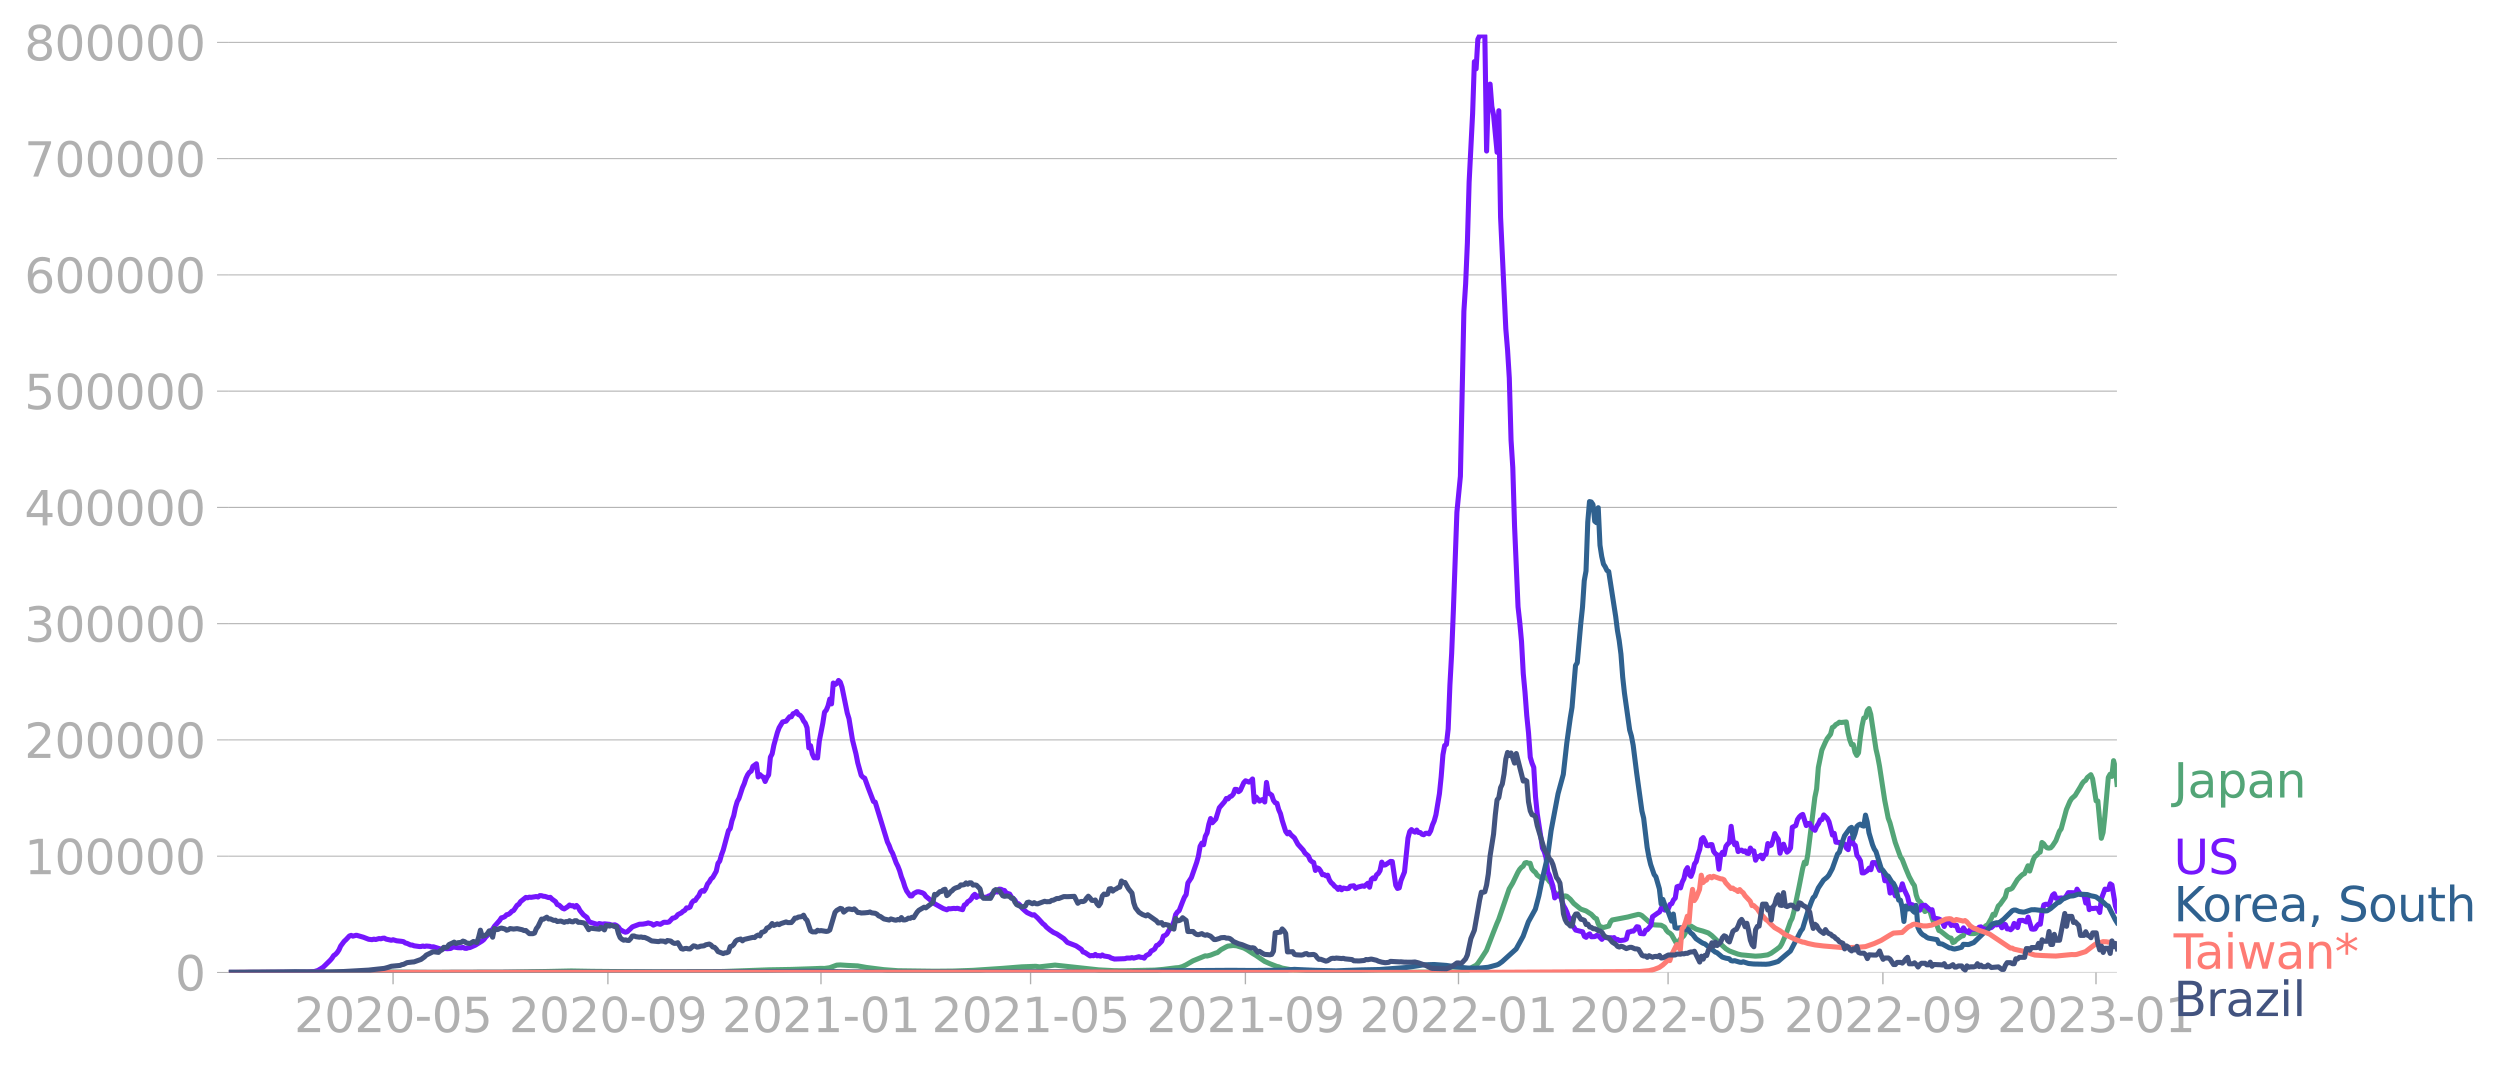 <svg xmlns="http://www.w3.org/2000/svg" xmlns:xlink="http://www.w3.org/1999/xlink" width="985.137" height="420.194" viewBox="0 0 738.852 315.145"><defs><style>*{stroke-linejoin:round;stroke-linecap:butt}</style></defs><g id="figure_1"><path id="patch_1" d="M0 315.145h738.852V0H0v315.145z" style="fill:none"/><g id="axes_1"><path id="patch_2" d="M67.645 287.396h558v-277.2h-558v277.2z" style="fill:none"/><g id="matplotlib.axis_1"><g id="xtick_1"><g id="line2d_1"><defs><path id="m6dfc2e7231" d="M0 0v3.5" style="stroke:#b0b0b0;stroke-width:.4"/></defs><use xlink:href="#m6dfc2e7231" x="116.167" y="287.396" style="fill:#b0b0b0;stroke:#b0b0b0;stroke-width:.4"/></g><g id="text_1" style="fill:#b0b0b0" transform="matrix(.14 0 0 -.14 86.919 305.034)"><defs><path id="DejaVuSans-32" d="M1228 531h2203V0H469v531q359 372 979 998 621 627 780 809 303 340 423 576 121 236 121 464 0 372-261 606-261 235-680 235-297 0-627-103-329-103-704-313v638q381 153 712 231 332 78 607 78 725 0 1156-363 431-362 431-968 0-288-108-546-107-257-392-607-78-91-497-524-418-433-1181-1211z" transform="scale(.016)"/><path id="DejaVuSans-30" d="M2034 4250q-487 0-733-480-245-479-245-1442 0-959 245-1439 246-480 733-480 491 0 736 480 246 480 246 1439 0 963-246 1442-245 480-736 480zm0 500q785 0 1199-621 414-620 414-1801 0-1178-414-1799Q2819-91 2034-91q-784 0-1198 620-414 621-414 1799 0 1181 414 1801 414 621 1198 621z" transform="scale(.016)"/><path id="DejaVuSans-2d" d="M313 2009h1684v-512H313v512z" transform="scale(.016)"/><path id="DejaVuSans-35" d="M691 4666h2478v-532H1269V2991q137 47 274 70 138 23 276 23 781 0 1237-428 457-428 457-1159 0-753-469-1171Q2575-91 1722-91q-294 0-599 50Q819 9 494 109v635q281-153 581-228t634-75q541 0 856 284 316 284 316 772 0 487-316 771-315 285-856 285-253 0-505-56-251-56-513-175v2344z" transform="scale(.016)"/></defs><use xlink:href="#DejaVuSans-32"/><use xlink:href="#DejaVuSans-30" x="63.623"/><use xlink:href="#DejaVuSans-32" x="127.246"/><use xlink:href="#DejaVuSans-30" x="190.869"/><use xlink:href="#DejaVuSans-2d" x="254.492"/><use xlink:href="#DejaVuSans-30" x="290.576"/><use xlink:href="#DejaVuSans-35" x="354.199"/></g></g><g id="xtick_2"><use xlink:href="#m6dfc2e7231" id="line2d_2" x="179.658" y="287.396" style="fill:#b0b0b0;stroke:#b0b0b0;stroke-width:.4"/><g id="text_2" style="fill:#b0b0b0" transform="matrix(.14 0 0 -.14 150.41 305.034)"><defs><path id="DejaVuSans-39" d="M703 97v575q238-113 481-172 244-59 479-59 625 0 954 420 330 420 377 1277-181-269-460-413-278-144-615-144-700 0-1108 423-408 424-408 1159 0 718 425 1152 425 435 1131 435 810 0 1236-621 427-620 427-1801 0-1103-524-1761Q2575-91 1691-91q-238 0-482 47Q966 3 703 97zm1256 1978q425 0 673 290 249 291 249 798 0 503-249 795-248 292-673 292t-673-292q-248-292-248-795 0-507 248-798 248-290 673-290z" transform="scale(.016)"/></defs><use xlink:href="#DejaVuSans-32"/><use xlink:href="#DejaVuSans-30" x="63.623"/><use xlink:href="#DejaVuSans-32" x="127.246"/><use xlink:href="#DejaVuSans-30" x="190.869"/><use xlink:href="#DejaVuSans-2d" x="254.492"/><use xlink:href="#DejaVuSans-30" x="290.576"/><use xlink:href="#DejaVuSans-39" x="354.199"/></g></g><g id="xtick_3"><use xlink:href="#m6dfc2e7231" id="line2d_3" x="242.633" y="287.396" style="fill:#b0b0b0;stroke:#b0b0b0;stroke-width:.4"/><g id="text_3" style="fill:#b0b0b0" transform="matrix(.14 0 0 -.14 213.385 305.034)"><defs><path id="DejaVuSans-31" d="M794 531h1031v3560L703 3866v575l1116 225h631V531h1031V0H794v531z" transform="scale(.016)"/></defs><use xlink:href="#DejaVuSans-32"/><use xlink:href="#DejaVuSans-30" x="63.623"/><use xlink:href="#DejaVuSans-32" x="127.246"/><use xlink:href="#DejaVuSans-31" x="190.869"/><use xlink:href="#DejaVuSans-2d" x="254.492"/><use xlink:href="#DejaVuSans-30" x="290.576"/><use xlink:href="#DejaVuSans-31" x="354.199"/></g></g><g id="xtick_4"><use xlink:href="#m6dfc2e7231" id="line2d_4" x="304.576" y="287.396" style="fill:#b0b0b0;stroke:#b0b0b0;stroke-width:.4"/><g id="text_4" style="fill:#b0b0b0" transform="matrix(.14 0 0 -.14 275.328 305.034)"><use xlink:href="#DejaVuSans-32"/><use xlink:href="#DejaVuSans-30" x="63.623"/><use xlink:href="#DejaVuSans-32" x="127.246"/><use xlink:href="#DejaVuSans-31" x="190.869"/><use xlink:href="#DejaVuSans-2d" x="254.492"/><use xlink:href="#DejaVuSans-30" x="290.576"/><use xlink:href="#DejaVuSans-35" x="354.199"/></g></g><g id="xtick_5"><use xlink:href="#m6dfc2e7231" id="line2d_5" x="368.067" y="287.396" style="fill:#b0b0b0;stroke:#b0b0b0;stroke-width:.4"/><g id="text_5" style="fill:#b0b0b0" transform="matrix(.14 0 0 -.14 338.819 305.034)"><use xlink:href="#DejaVuSans-32"/><use xlink:href="#DejaVuSans-30" x="63.623"/><use xlink:href="#DejaVuSans-32" x="127.246"/><use xlink:href="#DejaVuSans-31" x="190.869"/><use xlink:href="#DejaVuSans-2d" x="254.492"/><use xlink:href="#DejaVuSans-30" x="290.576"/><use xlink:href="#DejaVuSans-39" x="354.199"/></g></g><g id="xtick_6"><use xlink:href="#m6dfc2e7231" id="line2d_6" x="431.042" y="287.396" style="fill:#b0b0b0;stroke:#b0b0b0;stroke-width:.4"/><g id="text_6" style="fill:#b0b0b0" transform="matrix(.14 0 0 -.14 401.794 305.034)"><use xlink:href="#DejaVuSans-32"/><use xlink:href="#DejaVuSans-30" x="63.623"/><use xlink:href="#DejaVuSans-32" x="127.246"/><use xlink:href="#DejaVuSans-32" x="190.869"/><use xlink:href="#DejaVuSans-2d" x="254.492"/><use xlink:href="#DejaVuSans-30" x="290.576"/><use xlink:href="#DejaVuSans-31" x="354.199"/></g></g><g id="xtick_7"><use xlink:href="#m6dfc2e7231" id="line2d_7" x="492.985" y="287.396" style="fill:#b0b0b0;stroke:#b0b0b0;stroke-width:.4"/><g id="text_7" style="fill:#b0b0b0" transform="matrix(.14 0 0 -.14 463.737 305.034)"><use xlink:href="#DejaVuSans-32"/><use xlink:href="#DejaVuSans-30" x="63.623"/><use xlink:href="#DejaVuSans-32" x="127.246"/><use xlink:href="#DejaVuSans-32" x="190.869"/><use xlink:href="#DejaVuSans-2d" x="254.492"/><use xlink:href="#DejaVuSans-30" x="290.576"/><use xlink:href="#DejaVuSans-35" x="354.199"/></g></g><g id="xtick_8"><use xlink:href="#m6dfc2e7231" id="line2d_8" x="556.476" y="287.396" style="fill:#b0b0b0;stroke:#b0b0b0;stroke-width:.4"/><g id="text_8" style="fill:#b0b0b0" transform="matrix(.14 0 0 -.14 527.228 305.034)"><use xlink:href="#DejaVuSans-32"/><use xlink:href="#DejaVuSans-30" x="63.623"/><use xlink:href="#DejaVuSans-32" x="127.246"/><use xlink:href="#DejaVuSans-32" x="190.869"/><use xlink:href="#DejaVuSans-2d" x="254.492"/><use xlink:href="#DejaVuSans-30" x="290.576"/><use xlink:href="#DejaVuSans-39" x="354.199"/></g></g><g id="xtick_9"><use xlink:href="#m6dfc2e7231" id="line2d_9" x="619.451" y="287.396" style="fill:#b0b0b0;stroke:#b0b0b0;stroke-width:.4"/><g id="text_9" style="fill:#b0b0b0" transform="matrix(.14 0 0 -.14 590.203 305.034)"><defs><path id="DejaVuSans-33" d="M2597 2516q453-97 707-404 255-306 255-756 0-690-475-1069Q2609-91 1734-91q-293 0-604 58T488 141v609q262-153 574-231 313-78 654-78 593 0 904 234t311 681q0 413-289 645-289 233-804 233h-544v519h569q465 0 712 186t247 536q0 359-255 551-254 193-729 193-260 0-557-57-297-56-653-174v562q360 100 674 150t592 50q719 0 1137-327 419-326 419-882 0-388-222-655t-631-370z" transform="scale(.016)"/></defs><use xlink:href="#DejaVuSans-32"/><use xlink:href="#DejaVuSans-30" x="63.623"/><use xlink:href="#DejaVuSans-32" x="127.246"/><use xlink:href="#DejaVuSans-33" x="190.869"/><use xlink:href="#DejaVuSans-2d" x="254.492"/><use xlink:href="#DejaVuSans-30" x="290.576"/><use xlink:href="#DejaVuSans-31" x="354.199"/></g></g></g><g id="matplotlib.axis_2"><g id="ytick_1"><path id="line2d_10" d="M67.645 287.396h558" clip-path="url(#pe04e9aab1c)" style="fill:none;stroke:#b0b0b0;stroke-width:.3;stroke-linecap:square"/><g id="line2d_11"><defs><path id="md84fa946ed" d="M0 0h-3.5" style="stroke:#b0b0b0;stroke-width:.3"/></defs><use xlink:href="#md84fa946ed" x="67.645" y="287.396" style="fill:#b0b0b0;stroke:#b0b0b0;stroke-width:.3"/></g><use xlink:href="#DejaVuSans-30" id="text_10" style="fill:#b0b0b0" transform="matrix(.14 0 0 -.14 51.737 292.715)"/></g><g id="ytick_2"><path id="line2d_12" d="M67.645 253.036h558" clip-path="url(#pe04e9aab1c)" style="fill:none;stroke:#b0b0b0;stroke-width:.3;stroke-linecap:square"/><use xlink:href="#md84fa946ed" id="line2d_13" x="67.645" y="253.036" style="fill:#b0b0b0;stroke:#b0b0b0;stroke-width:.3"/><g id="text_11" style="fill:#b0b0b0" transform="matrix(.14 0 0 -.14 7.2 258.355)"><use xlink:href="#DejaVuSans-31"/><use xlink:href="#DejaVuSans-30" x="63.623"/><use xlink:href="#DejaVuSans-30" x="127.246"/><use xlink:href="#DejaVuSans-30" x="190.869"/><use xlink:href="#DejaVuSans-30" x="254.492"/><use xlink:href="#DejaVuSans-30" x="318.115"/></g></g><g id="ytick_3"><path id="line2d_14" d="M67.645 218.677h558" clip-path="url(#pe04e9aab1c)" style="fill:none;stroke:#b0b0b0;stroke-width:.3;stroke-linecap:square"/><use xlink:href="#md84fa946ed" id="line2d_15" x="67.645" y="218.677" style="fill:#b0b0b0;stroke:#b0b0b0;stroke-width:.3"/><g id="text_12" style="fill:#b0b0b0" transform="matrix(.14 0 0 -.14 7.2 223.996)"><use xlink:href="#DejaVuSans-32"/><use xlink:href="#DejaVuSans-30" x="63.623"/><use xlink:href="#DejaVuSans-30" x="127.246"/><use xlink:href="#DejaVuSans-30" x="190.869"/><use xlink:href="#DejaVuSans-30" x="254.492"/><use xlink:href="#DejaVuSans-30" x="318.115"/></g></g><g id="ytick_4"><path id="line2d_16" d="M67.645 184.317h558" clip-path="url(#pe04e9aab1c)" style="fill:none;stroke:#b0b0b0;stroke-width:.3;stroke-linecap:square"/><use xlink:href="#md84fa946ed" id="line2d_17" x="67.645" y="184.317" style="fill:#b0b0b0;stroke:#b0b0b0;stroke-width:.3"/><g id="text_13" style="fill:#b0b0b0" transform="matrix(.14 0 0 -.14 7.2 189.636)"><use xlink:href="#DejaVuSans-33"/><use xlink:href="#DejaVuSans-30" x="63.623"/><use xlink:href="#DejaVuSans-30" x="127.246"/><use xlink:href="#DejaVuSans-30" x="190.869"/><use xlink:href="#DejaVuSans-30" x="254.492"/><use xlink:href="#DejaVuSans-30" x="318.115"/></g></g><g id="ytick_5"><path id="line2d_18" d="M67.645 149.957h558" clip-path="url(#pe04e9aab1c)" style="fill:none;stroke:#b0b0b0;stroke-width:.3;stroke-linecap:square"/><use xlink:href="#md84fa946ed" id="line2d_19" x="67.645" y="149.957" style="fill:#b0b0b0;stroke:#b0b0b0;stroke-width:.3"/><g id="text_14" style="fill:#b0b0b0" transform="matrix(.14 0 0 -.14 7.2 155.276)"><defs><path id="DejaVuSans-34" d="M2419 4116 825 1625h1594v2491zm-166 550h794V1625h666v-525h-666V0h-628v1100H313v609l1940 2957z" transform="scale(.016)"/></defs><use xlink:href="#DejaVuSans-34"/><use xlink:href="#DejaVuSans-30" x="63.623"/><use xlink:href="#DejaVuSans-30" x="127.246"/><use xlink:href="#DejaVuSans-30" x="190.869"/><use xlink:href="#DejaVuSans-30" x="254.492"/><use xlink:href="#DejaVuSans-30" x="318.115"/></g></g><g id="ytick_6"><path id="line2d_20" d="M67.645 115.598h558" clip-path="url(#pe04e9aab1c)" style="fill:none;stroke:#b0b0b0;stroke-width:.3;stroke-linecap:square"/><use xlink:href="#md84fa946ed" id="line2d_21" x="67.645" y="115.598" style="fill:#b0b0b0;stroke:#b0b0b0;stroke-width:.3"/><g id="text_15" style="fill:#b0b0b0" transform="matrix(.14 0 0 -.14 7.2 120.917)"><use xlink:href="#DejaVuSans-35"/><use xlink:href="#DejaVuSans-30" x="63.623"/><use xlink:href="#DejaVuSans-30" x="127.246"/><use xlink:href="#DejaVuSans-30" x="190.869"/><use xlink:href="#DejaVuSans-30" x="254.492"/><use xlink:href="#DejaVuSans-30" x="318.115"/></g></g><g id="ytick_7"><path id="line2d_22" d="M67.645 81.238h558" clip-path="url(#pe04e9aab1c)" style="fill:none;stroke:#b0b0b0;stroke-width:.3;stroke-linecap:square"/><use xlink:href="#md84fa946ed" id="line2d_23" x="67.645" y="81.238" style="fill:#b0b0b0;stroke:#b0b0b0;stroke-width:.3"/><g id="text_16" style="fill:#b0b0b0" transform="matrix(.14 0 0 -.14 7.2 86.557)"><defs><path id="DejaVuSans-36" d="M2113 2584q-425 0-674-291-248-290-248-796 0-503 248-796 249-292 674-292t673 292q248 293 248 796 0 506-248 796-248 291-673 291zm1253 1979v-575q-238 112-480 171-242 60-480 60-625 0-955-422-329-422-376-1275 184 272 462 417 279 145 613 145 703 0 1111-427 408-426 408-1160 0-719-425-1154Q2819-91 2113-91q-810 0-1238 620-428 621-428 1799 0 1106 525 1764t1409 658q238 0 480-47t505-140z" transform="scale(.016)"/></defs><use xlink:href="#DejaVuSans-36"/><use xlink:href="#DejaVuSans-30" x="63.623"/><use xlink:href="#DejaVuSans-30" x="127.246"/><use xlink:href="#DejaVuSans-30" x="190.869"/><use xlink:href="#DejaVuSans-30" x="254.492"/><use xlink:href="#DejaVuSans-30" x="318.115"/></g></g><g id="ytick_8"><path id="line2d_24" d="M67.645 46.879h558" clip-path="url(#pe04e9aab1c)" style="fill:none;stroke:#b0b0b0;stroke-width:.3;stroke-linecap:square"/><use xlink:href="#md84fa946ed" id="line2d_25" x="67.645" y="46.879" style="fill:#b0b0b0;stroke:#b0b0b0;stroke-width:.3"/><g id="text_17" style="fill:#b0b0b0" transform="matrix(.14 0 0 -.14 7.2 52.197)"><defs><path id="DejaVuSans-37" d="M525 4666h3000v-269L1831 0h-659l1594 4134H525v532z" transform="scale(.016)"/></defs><use xlink:href="#DejaVuSans-37"/><use xlink:href="#DejaVuSans-30" x="63.623"/><use xlink:href="#DejaVuSans-30" x="127.246"/><use xlink:href="#DejaVuSans-30" x="190.869"/><use xlink:href="#DejaVuSans-30" x="254.492"/><use xlink:href="#DejaVuSans-30" x="318.115"/></g></g><g id="ytick_9"><path id="line2d_26" d="M67.645 12.519h558" clip-path="url(#pe04e9aab1c)" style="fill:none;stroke:#b0b0b0;stroke-width:.3;stroke-linecap:square"/><use xlink:href="#md84fa946ed" id="line2d_27" x="67.645" y="12.519" style="fill:#b0b0b0;stroke:#b0b0b0;stroke-width:.3"/><g id="text_18" style="fill:#b0b0b0" transform="matrix(.14 0 0 -.14 7.2 17.838)"><defs><path id="DejaVuSans-38" d="M2034 2216q-450 0-708-241-257-241-257-662 0-422 257-663 258-241 708-241t709 242q260 243 260 662 0 421-258 662-257 241-711 241zm-631 268q-406 100-633 378-226 279-226 679 0 559 398 884 399 325 1092 325 697 0 1094-325t397-884q0-400-227-679-226-278-629-378 456-106 710-416 255-309 255-755 0-679-414-1042Q2806-91 2034-91q-771 0-1186 362-414 363-414 1042 0 446 256 755 257 310 713 416zm-231 997q0-362 226-565 227-203 636-203 407 0 636 203 230 203 230 565 0 363-230 566-229 203-636 203-409 0-636-203-226-203-226-566z" transform="scale(.016)"/></defs><use xlink:href="#DejaVuSans-38"/><use xlink:href="#DejaVuSans-30" x="63.623"/><use xlink:href="#DejaVuSans-30" x="127.246"/><use xlink:href="#DejaVuSans-30" x="190.869"/><use xlink:href="#DejaVuSans-30" x="254.492"/><use xlink:href="#DejaVuSans-30" x="318.115"/></g></g></g><path id="line2d_28" d="m67.645 287.396 35.617-.104 10.324-.018 13.42.11 22.197-.047 11.872-.207 7.743-.175 6.194.118 18.583.174 7.227-.03 12.904-.099 13.421-.491 6.71-.12 6.711-.229 2.065-.085 1.032.029 1.549-.218 1.032-.384 1.033-.379 1.032-.06 2.065.134 3.097.15 2.58.457 5.163.657 4.13.307 10.84.154 5.677-.058 5.678-.202 8.776-.588 5.678-.452 4.13-.156 1.032.16 4.645-.52 12.905 1.412 4.646.242 3.097.017 8.775-.181 2.581-.222 3.613-.454 1.033-.08 1.032-.31 1.032-.492 2.065-1.197 3.613-1.475.517.068 1.032-.267 1.549-.615.516-.14 1.032-.855 1.549-.843.516-.218 1.549-.187 1.032.097 2.065.639 1.032.55 1.549 1.025 1.032.616 2.58 1.778 1.55.686 2.064.803.516.096 1.033.396 2.58.465 1.033.064 1.549.202 2.58.192 4.646.169 22.196.158 18.583-.151 1.033-.146 1.032-.474 1.032-.77 1.033-.528.516-.528 1.032-1.483 1.549-2.401 2.065-5.367 1.032-2.61.516-1.17 3.097-9.021 1.033-1.728 1.548-3.196.516-.853.517-.583.516-.346.516-.957.516-.143.516.232.517-.009.516 1.661.516.617.516.387.516.834 1.549 1.083.516-.642 1.032.694.517.715.516.52.516 1.666.516 1.083 1.033.843.516.04.516.209.516.38.516-.444.517.096 1.032.894 1.032 1.253 2.065 1.669 1.549.527 1.548.998 1.033 1.081.516.235.516 1.511.516.813 1.033.268 1.548-.426.516-1.2.516-.6 4.646-.887 1.033-.278 2.064-.507.516.12.517.25 2.064 1.835 1.033.731.516.178 2.065.107 1.032.573.516.925.517.572.516.274.516.493 1.548 2.737 1.033-1.452 1.032-1.01 1.549-2.885.516-.005 1.549.93 1.032.315 1.032.28 1.549.538 1.032.767 3.097 2.955 1.033.934 1.032.643 1.032.393 1.549.562 1.032.225 4.13.383 1.549-.095 2.064-.288 1.033-.493 1.548-1.09 1.033-.798.516-.827 1.032-2.31 1.033-2.794.516-1.512.516-1 .516-1.952 1.549-7.453 1.032-5.26.516-1.913.516.456.517-2.849 2.064-16.76.517-2.47.516-6.368 1.032-5.102 1.032-2.332.517-1.044 1.032-1.357.516-1.969.516-.275.517-.608.516-.258.516-.424.516.09 1.549-.173.516 3.19.516 2.15.516 1.38.517-.035.516 2.275.516.929.516-.755.516-4.53.516-3.414.517-2.346.516-.12.516-2.078.516-.595.516 1.7 1.549 10.317.516 2.213.516 2.743 1.549 10.168 1.032 5.246.516 1.368 1.549 5.775 1.549 4.295.516.742 1.032 2.657 1.033 2.451 1.032 1.924.516.727.516 2.74.516 1.494.517.418.516.594.516 1.558.516.849.516-.27.517-.588.516.973.516 1.728.516 1.335.516.177.517.857.516 1.392.516.196 2.065 1.637.516.32.516.105.516 1.305.516-.203.517-.601 1.548-1.099.516-.114.517-1.432.516.095.516.47.516.247 1.033-.012.516-.073 1.548-.922 1.033-.884.516-.478.516-.27 1.032-1.849.517-1.214.516.255 1.032-2.721.516-.456 1.549-2.171.516-1.965.516-.26.516-.123.517-.292 1.548-2.54 1.033-1.083.516-.434.516-.239 1.032-2.31.517 1.546 1.032-3.314.516-1.018.516-.329.517-.68.516-.247.516-2.852.516.389.516.772.516.437.517.074.516-.107.516-.54 1.032-1.572 1.033-2.738.516-.722 1.549-5.712 1.032-2.411.516-.838 1.032-.916 1.549-2.55.516-.945.516-.659.517-.31.516-.848 1.032-.833.516 1.205 1.033 6.523.516.049 1.032 11.012.516-1.71.517-4.75 1.032-11.524.516-.935.516.634.517-4.642.516 2.034.516 4.98h0" clip-path="url(#pe04e9aab1c)" style="fill:none;stroke:#53a577;stroke-width:1.5;stroke-linecap:square"/><path id="line2d_29" d="m67.645 287.396 23.228-.097 2.065-.184 1.033-.312 1.548-.965 2.065-2.025.516-.6.516-.794.517-.354.516-.54.516-.773.516-1.163 1.032-1.39.517-.468 1.032-1.104.516-.185.516.224 1.033-.27 2.065.592 1.548.602 1.032.122.517-.168.516.126 1.032-.292.516.08.517-.16.516-.04.516.29 1.032.224.517.122.516-.164 1.032.308 1.549.176.516.095.516.379.516.12 1.033.474.516.028.516.212 1.549.212.516.003.516-.153.516.144.516-.136 1.033.087.516.196.516-.072 2.065.641 1.548-.119.517.065 1.032-.081.516-.328.516-.076 1.033.172 1.032.032.516-.132.516.27.517.039.516-.195.516-.057 1.549-.677 2.064-1.276.517-.436.516-.7 1.032-.998.516-.888.516-.44.517-.836 1.548-1.754.516-.772.517-.127.516-.255.516-.541.516-.103.516-.362.517-.548.516-.232 1.032-1.546.516-.308.517-.785 1.548-1.23.516.113.516-.19.517.06 1.548-.244.516.146.517-.417.516.027.516.165.516.044 1.033.35.516-.07.516.52 1.032.74.516.888.517.143 1.032.935.516.193 1.033-.67.516-.478.516.234.516-.054.516.422.517-.473.516.562.516.962 1.032 1.253 1.033.768.516 1.088.516.346 2.065.626.516-.26 1.032.187.517-.111 1.548.158.516.257 1.033-.122.516.25.516.433.516.73 1.033.58.516.189.516-.116 1.032-.955.517-.506 2.064-.774 1.033-.032 1.032-.183.516-.172 1.033.263.516.387 1.032-.48 1.033.242 1.032-.608 1.032.023.517-.132 1.032-1.102.516-.088.516-.288.517-.662 1.032-.522.516-.47.516-.275.516-.734.517.02.516-.265.516-1.266.516-.584.516-.109.517-.803.516-.579.516-1.14.516-.397.516.207.517-.807.516-1.325.516-.614.516-.904.516-.428 1.033-1.826.516-2.35.516-.677.516-1.83.516-1.4 1.549-5.756.516-.6.516-2.326.517-1.452.516-2.44.516-1.756.516-.937 1.032-3.162.517-1.17.516-1.588.516-1.098.516-.721.516-.33.517-1.404 1.032-.764.516 3.884.516-.692.517.496.516.273.516 1.265.516-1.17.516-.776.517-5.236.516-.98.516-2.574 1.032-3.742.516-1.41 1.033-1.718 1.032-.224 1.033-1.305.516.013.516-.905.516-.17.516-.469.517.87.516.219.516.634.516 1.05.516.656.516 1.357.517 5.936.516-.637.516 2.455.516 1.123.516-.05.517.101.516-5.024 1.032-5.234.516-3.29.517-.592.516-1.243.516-2.015.516 1.415.516-6.155.516.446.517-.331.516-.873.516.477.516 1.525 1.549 7.62.516 1.658 1.032 6.315 1.033 4.12.516 2.598 1.032 3.731.517.556.516.279 1.032 2.835 1.549 4.037.516.204 3.613 11.772.516 1.062.517 1.41.516.908 1.032 2.787.516 1.03.516 1.328.517 1.762.516 1.311.516 1.665.516 1.213 1.033 1.459.516.002.516-.686 1.032-.533.517-.004 1.032.31.516.292.516.743 2.065 1.686.516.496 1.549.863 1.032.57 1.033.367.516-.333.516.037 1.032-.128.517.067.516-.097 1.548.422.516-1.372.517-.254.516-.748.516-.271.516-.539.516-.893.517-.466.516.905.516-.465.516.11.516-.034.517.417 1.032-.135.516-.312.516-.146.516-.518.517-.287.516-.464.516.247.516-.85.516.039.517.275.516.082.516.735 1.032.338.517.902 1.032.898.516.987.516.053.516.462.517.813 1.032.938.516.418 1.549.73.516-.104 1.032.951 1.549 1.694.516.385.516.619 1.033.848 1.032.719 1.032.47 2.065 1.39 1.033 1.105 2.58 1.01 1.55 1.044.515.776.516.133 1.549 1.018.516-.107.516.064.517-.384.516.406.516-.079.516.17.516-.343.517.31 1.032.155.516.106.516.316 1.033.32 3.097-.114.516-.173 1.032.004.517-.149.516.16 1.548-.423.517.186.516.019.516.226.516-.738 1.032-.531.517-.853.516-.233.516-.368.516-1.006.516-.192 1.033-1.081.516-1.524.516-.2.516-.422.517-.959 1.032-1.48.516-1.202.516-2.099.516-.751.517-.406 1.032-2.677.516-1.26.516-.786.517-3.454 1.032-1.575 1.549-4.453.516-1.825.516-2.983.516-.943.516.476.516-2.499.517-.993.516-2.556.516-1.685.516 1.237 1.033-1.106 1.032-3.33 1.549-1.794.516-.947.516.123.516-.63.516-.196.517-.585.516-1.403.516.038.516.66.516-.383 1.033-2.289.516-.554 1.032.386.516-.356.517-.565.516 6.768.516-1.472 1.032 1.238.517-.32.516-.158.516.742.516-5.776.516 3.163.516.211.517.4.516 1.524.516.7.516.175.516 1.88.517 1.164.516 2.043 1.032 3.224.516.707.517-.472.516.76 1.032.905 1.032 1.898 1.55 1.71.515.867 1.033.894.516 1.192.516.463.516.257.516 2.342.517-.76.516.216.516.733.516 1.07.516-.05.517.384.516-.186.516 1.392.516.792.516.434.516.63.517.347.516.6.516-.63.516.735.516-.5 1.033.19.516-.097.516-.641 1.033-.136.516.773.516-.33 1.548-.405.517.125 1.032-.902.516 1.163.516-2.307.517-.437.516.25.516-1.165.516-.396.516-.847.517-2.504.516.874.516-.05 1.548-1.038.517.042 1.032 7.023.516.925.516-.176.517-2.17 1.032-2.512 1.032-10.031.517-1.935.516-.564.516.498.516.252.516-.608.517.702.516.025.516.497.516.156.516-.409.516-.044.517.184.516-.895.516-1.72.516-1.178.516-1.842 1.033-6.225.516-5.016.516-6.49.516-2.736.517-.324.516-4.566.516-13.002.516-9.334.516-12.914 1.033-28.821 1.032-10.616 1.032-48.742.517-8.08.516-12.102.516-18.008 1.032-20.295.517-15.3.516 2.102.516-8.741.516-1.015.516-.005.516-.37.517.356.516 34.076.516-17.026.516-2.745.516 6.597.517 2.584 1.032 10.957.516-12.27.516 31.412 1.549 33.05.516 6.225.516 8.324.517 18.35.516 8.162.516 17.164 1.032 23.933.516 4.611.517 5.68.516 9.482.516 5.525.516 6.876.516 5.07.517 7.193.516 1.744.516 1.26.516 8.626.516 5.08 1.549 10.152.516 1.011.516 1.746.516 4.302.517 1.044 1.032 3.166.516 3.451.516-.773.517.245.516-.836.516 2.101.516 1.522.516.887.517 1.126.516 1.598.516.29.516 1.735 1.032 1.62 2.065.52.516 1.327.517.291.516-.699.516-.306.516.841 1.033-.05.516-.34.516.112 1.032 1.043.517-.625 1.548.237.516-.099.516.088.517-.117.516.653.516-.116.516.345 1.033-.105.516-.089.516-.253.516-2.065.516-.049.517-.237h.516l.516-.504.516-.793.516.09.516 1.9 1.033.105.516-1.053.516-.16 1.033-1.195.516-2.656 1.548-1.09.517-.315.516-1.08.516-.811.516 1.342 1.033-.381.516-1.28.516-.234.516-1.106.516-.551.516-3.329.517-.194.516.528.516-1.733.516-1.024.516-2.39.517-.84.516 2.052.516.52.516-1.302.516-2.344.517-.725.516-2.103.516-1.483.516-3.02.516-.474.516.97.517 1.37.516.07.516-.337h.516l.516 2.011.517.683.516.309.516 4.25.516-4.097.516-.883.517.648.516-2.414.516-.68.516-.453.516-4.775.516 3.95.517 1.478.516-.47.516 2.492.516-.352.516-.073.517.392.516-.163.516.674.516.094.516-1.602.517.861.516-.014.516 2.736.516-1.04.516-.023.517-.426.516 1.064.516-1.14.516-.207.516-3.153.516.662.517-.228.516-1.423.516-1.948.516 1.01.516.679.517 4.12.516-2.16.516-.513.516 1.402.516.938.517-.424.516-.79.516-6.136 1.032-.501.516-1.784.517-.758.516-.501.516-.25 1.032 3.287.517-.594.516-.015.516 1.069.516.632.516.312.517-1.211.516-.733.516-1.147.516-.078.516-1.367 1.033 1.009.516.971 1.032 3.957.516-.493.517 2.612 1.032.07.516.712.516-.434.517.193.516 1.198.516.456.516-3.371.516.14.517 1.607.516.39.516 2.925.516.678.516.938.516 3.563.517-.002 1.032-.673.516-.727.516.466.517-2.113 1.032.032 1.032 2.285.517-.126.516.434.516 2.75 1.032.067.516 3.565.517-1.813 1.032 2.643.516-1.774.516.063.517-.077.516-1.764.516 1.619 1.032 2.18.517 2.188 1.032.25 1.032 1.185 1.033.362.516-1.329 1.032-.12 1.549 1.483.516-.17.516 2.44 1.549.326.516.277.516.747.516 1.157.517-1.214 1.032.021.516.906.516-.269.516.33.517-.131.516 1.534.516.085.516-.057.516-.78.517.844 1.032.5.516-.934.516.03 1.033-.112.516-.006.516-.535.516-.094.516.773.517-.178.516.255 1.032-.528.516-.12 1.033-.973.516.188.516-.23.516.21.517.86.516-1.144.516.221.516 1.254h.516l.516.269.517-.477.516-1.395 1.032 1.22.516-2.082 1.033-.05 1.032.464.516-1.408 1.033 3.492.516.086.516-.097.516-.871.517-.546.516.022.516-3.646.516-2.061.516-.184.516.021.517.23 1.032-2.936.516-.423.516 1.346 1.033-.038.516-.077.516.086.516-.134.517-.625.516-.88 1.548.015.516.588.517-1.638 1.032 1.579 1.032.156.517 2.361.516-1.419.516 3.376.516-.392.516.067 1.033-.12.516.2.516 1.078.516-4.173 1.033-2.717.516.099.516-.032.516-1.632.516.344 1.033 6.252.516 1.37h0" clip-path="url(#pe04e9aab1c)" style="fill:none;stroke:#7516fd;stroke-width:1.5;stroke-linecap:square"/><path id="line2d_30" d="m67.645 287.396 16.002-.105 3.613-.104 7.743.174 10.84.02 24.26.002 103.239-.262 4.645-.073 4.646.02 8.775.158 9.808.038 31.487-.068 10.324-.03 8.775.016 6.195.007 12.388.048 8.26-.125 6.193-.21 19.1-.133 6.194.051 7.742-.08 1.549.008 3.097-.264 1.549.08 4.645.203 6.195.163 3.097-.131 4.13-.15 5.677-.122 7.743-.587 3.097-.457 2.065-.332 3.097-.103 3.614.269 2.58.38 3.614.39 2.065.07 2.064-.085 2.065-.2 2.581-.704.516-.22 1.033-.742 4.13-3.735 2.064-3.758 1.548-4.27 2.065-3.736 1.033-3.92 1.032-5.065 1.032-4.376.516-2.08 1.033-7.75 2.065-10.949 1.548-5.695 1.033-9.28 1.032-7.42.516-3.128 1.032-12.365.517-.793 1.032-11.578.516-4.862.516-7.835.517-2.862.516-14.42.516-6.089.516.114.516.76.517 4.938.516.422.516-4.417.516 11.08.516 3.32.517 2.25.516.813.516 1.078.516.312 2.065 13.335.516 4.115.516 2.947.516 3.994.517 6.788.516 4.708 1.548 10.961.517 1.78.516 2.716 1.032 8.208 1.549 11.22.516 2.119 1.032 8.655.516 2.827.517 2.198 1.032 2.982.516.657 1.033 3.566.516 4.458.516-1.324 1.032 2.901.517.702 1.032 2.798.516-2.076.516 3.99.516.182 1.033-.138.516.055 1.032.566.517-.28.516.492.516.718.516.359 1.033 1.345 1.548 1.04.516.3.516.164 3.098 2.439.516.188 1.548 1.286 1.033.315 1.032.193.516.54.516.12.517-.11 1.548.455.516.058.517-.176 1.548.5 1.549.156 3.613.071 1.032-.1 1.549-.411 1.032-.326 2.065-1.762 1.549-1.294 2.064-3.941 1.033-2.01.516-.668 1.549-5.119 1.032-2.796.516-1.231.516-.47 1.033-2.432 1.548-2.322 1.033-.833.516-.61 1.032-1.926 1.549-4.328.516-.52 1.032-3.435.517-1.44 1.548-2.152.516-.333.517 3.225.516-1.42.516-2.026.516-.494.516-.238.516.425.517.15.516-3.239.516 2.036.516 3.2 1.033 3.51.516 1.259.516.78 1.549 4.988.516.566 1.032 1.427.516.274 1.033 1.68.516.437.516.988 1.032 3.968.517.03.516 2.082.516 4.196.516-4.552.516.862.517-.033.516-.322.516.861.516.464.516-2.024.516 6.497.517 1.117.516.69.516.441.516.257.516.418.517.25 2.58.46.517 1.126 1.032.18 2.065 1.12.516.047.516.207.516.082 1.033-.23 1.032-.288.516-.87 1.549.07 1.549-.594 3.097-3.01.516-.207 1.548-1.988.517-.37 1.032-.281.516-.008.516-.192 1.033-.797 2.064-2.029.517-.52.516-.203.516-.003 1.032.436 1.033.154h.516l2.065-.681 1.032-.013 3.097.364.516-.04 1.033-.66 1.032-.88 1.033-.865.516-.123 1.032-.938 2.065-.874 1.032-.081 1.549-.511 2.58.138 1.033.357 1.033.198.516.138 1.032.76 1.032.765 1.033.985.516.179 2.065 4.055.516.838h0" clip-path="url(#pe04e9aab1c)" style="fill:none;stroke:#2f618f;stroke-width:1.5;stroke-linecap:square"/><path id="line2d_31" d="m67.645 287.396 246.738-.077 6.71-.085 33.037.156 81.558-.009 49.037-.26 2.581-.245 1.549-.368 1.549-.6 1.032-.73 1.032-.952.517-.584.516.256.516-1.701 1.548-3.038 1.033 1.58.516-6.328.516-.483.516-1.407.517-1.739.516 1.775.516-6.33.516-3.372.516 3.3.517-.736 1.032-2.55.516-4.209.516 2.177.516-.528.517-.223.516-.814.516-.21.516.37.516-.445 2.065.727.516.054.517.244.516.898 1.548 1.672.516-.116.517.402.516.2.516.403.516-.564.516.565.517.389.516.827 1.548 1.665.517 1.274.516-.003 1.032.945 1.033 1.547.516.466 1.032 1.192.516.345 1.033 1.087 1.032.951 1.549.883 1.548 1.148 3.097 1.484 2.065.753.516.056 1.033.336 2.064.44 2.581.317 5.678.478 4.13-.063 2.58-.228 2.582-.904 2.065-.933 2.58-1.575 1.033-.583 2.58-.181 1.55-1.428.516-.364.516-.185.516-.364.516-.14 2.581.54 1.032.011 1.549-.255 1.549-.615 2.58-1.158 1.033-.126.516.065.516.399.516.123.517-.34 2.064.474.517-.169.516.381 1.032 1.207 1.033.686.516.123 1.032.493 1.549.488 1.548.61 6.194 4.151.517-.002.516.315 2.58.573.517.231.516.019 1.549.622 1.032.306 2.065.133 2.58.107 1.55.053 4.645-.448 1.032.026.517-.074 1.548-.485 1.033-.318 1.548-1.2 1.549-1.163 1.548-.421.516-.175 1.033.053.516.097 1.032-.038 1.549 1.118h0" clip-path="url(#pe04e9aab1c)" style="fill:none;stroke:#fe7b74;stroke-width:1.5;stroke-linecap:square"/><path id="line2d_32" d="m67.645 287.396 29.423-.107 4.645-.17 4.646-.266 2.581-.146 1.032-.119 3.614-.392 1.032-.28 1.033-.344 2.58-.248.517-.231.516-.082 1.032-.51 1.549-.186.516-.037 2.065-.73 1.032-.75.516-.53 2.065-1.005 1.549.206.516-.5.516-.25.516-.752.516.061.517-.115.516-.753 1.032-.467.516-.256.517.42.516-.235 1.032-.108.516-.378.516.16.517.384 1.032.184 1.032-.617 1.033.296.516-1.56.516-2.075.516 1.796 1.033-.3.516-.497.516-.782.516.548.516 1.306.517-2.586.516.326.516-.007.516-.285.516-.144 1.033.255.516.378.516-.143.516-.344 1.033.148 1.032-.13 1.549.337.516.25.516-.035 1.032.927 1.033.02.516-.197.516-1.277.516-.67 1.033-2.163.516.037 1.032-.606.517.525.516-.035 1.032.472.516-.068.516.388 1.033-.147 1.032.389.516-.238.517.066.516-.315.516.283.516.06.516-.33h.517l.516.466.516-.013 1.032.165.516.312 1.033 1.709.516-.443 2.581.301.516-.577 1.033.783.516-1.311 1.032.18.516-.223 1.033.392.516-.007.516 1.998.516 1.254.516.46.517.297.516-.098.516.15.516.032.516-.545.517-.774.516-.01.516.214 1.032.15.517-.07.516.146.516-.02 1.032.44 1.033.601 2.064.214.517-.185 1.032.06.516.248.516-.45 1.033.16.516.44.516.25.516-.036.517-.171 1.032 1.747.516.152.516-.177.516-.042.517.145.516.007 1.032-.9.516.097.517.278.516-.069.516-.207 1.032-.11.517-.304 1.032-.218.516.277.516.58.516.102.517.508.516.756 1.032.388.516.203.517-.224.516-.016.516-.253.516-1.563.516-.144.517-.494.516-.91.516-.418 1.032-.282.516.537.517-.417 2.064-.49.517-.118.516.047.516-.485.516-.246.516.258.517-1.044.516-.151.516-.272.516-.856.516-.19.517-.454.516-.695.516.55 1.032-.43.516.206.517-.3 1.548-.507.516.216 1.033-.029.516-.566.516-.744.516-.015.517-.29 1.032-.134.516-.423.516 1.003.516.515 1.033 3.062.516.337 1.032.025.517-.487.516.184.516-.087 1.549.246.516-.084.516-.34 1.548-5.211.517-.581 1.032-.592.516.132.516.964 1.033-.813.516-.118 1.032.201.517-.228.516.46.516.613.516.008.516.142 1.033-.052 1.032-.103.516-.143.516.255 1.033.13.516.262.516.509.516.179 1.033.717 1.548.33.517-.33 1.032.308.516.07.516-.223.516.136.517-.69.516.681.516.007.516-.158.516-.37.517.062.516-.297.516.084 1.032-1.618.517-.552 1.548-.906.516.19 1.549-1.195.516-.417.516-2.372.516.187 1.033-.99.516-.052.516-.489.516-.169.517 1.877.516-.38.516-.703.516-.353.516-.533.517-.284 1.032-.334.516-.572.516.021.516-.11.517-.508.516.389.516-.42.516.024.516.655.517-.06.516.107 1.032 1.053.516 2.079.517.718 2.064.025.516-.92.517-1.335.516-.336 1.032.27 1.033 1.544.516.182.516-.098.516.016.516.154.517.491.516.03.516 1.133.516.742 1.549.692 1.032-.318.516-1.007.516-.134 1.033.483.516-.323.516.31.516.044 2.065-.757.516.132 1.033-.022.516-.38.516-.052 1.032-.512.517.034 1.548-.592 1.033.036 2.064-.1 1.033 2.042.516-.39.516-.146.516.043.516-.24.517-.786.516-.566.516.526.516.697.516.054.517-.153.516 1.139.516.56.516-.745.516-2.117.517-.595.516.165.516-.146.516-1.542.516-.082.516.724.517-.448.516-.204.516-.374.516-.133.516-1.821.517.448.516-.007 1.032 1.849 1.033 1.274.516 2.86.516 1.486 1.032 1.324 1.033.66 1.032.413.516-.345 2.581 1.803.516.644 1.033-.107.516.762.516-.24 1.033.239.516.855.516.013.516.28.516-3.151.516.706.517-.074.516-.23.516-.611 1.032.792.517 3.276 1.548.002.516.544.517.32.516.09 1.032-.33.516.317.516.163.517-.145 1.032.428 1.032.977.517.006 1.032-.304.516-.232 1.033-.067.516.195.516-.009.516.125.516.353.517.5 1.548.684 1.032.271 1.549.643 1.032.333.517-.07.516.13 1.032 1.218.516-.285 1.033.673.516.236 1.548.12.517-.128.516-.927.516-5.454 1.549-.185.516-.947.516.516.516.819.516 5.449 1.549-.061.516.77.516.146 1.549.087.516-.106.516-.258.516-.082.517.36 1.548-.105.516.222.517.726.516.499.516-.03 1.549.565.516-.115 1.032-.648.516-.086.516.044.517-.105 1.548.148.516-.07.517.163 2.064.207.517.364 1.548.046 1.549-.144.516-.29.516.066 1.032-.191 1.549.359.516.257 1.033.295 1.032.165 1.032-.107.516-.288 2.581.143.517-.017 1.032.105 2.065.017 1.032-.068 1.033.262 2.064.717 1.549.78.516.133 4.13.116 1.032-.384 1.032-.582 1.033-.753.516-.006.516.155.516-.23 1.033-1.14.516-1.139 1.032-4.84 1.033-2.46 1.032-5.847.516-3.05.516-2.346.516.036.517-.178.516-1.986.516-3.293.516-5.285 1.033-6.481.516-5.721.516-4.394.516-.65.516-2.943.517-1.091.516-2.941.516-4.392.516-1.988.516.9.517-.748 1.032 2.987.516-2.82 2.065 8.13.516-.307.516.322.516 6.111.517 2.689.516 1.136.516.159.516.503.516 2.566 2.065 6.916 1.032 1.81.517 1.066.516.547.516 1.189 1.032 3.776.517.666.516 1.007.516 3.986.516 5.092.516 1.754.517.935.516.35.516.565.516-.075.516-2.562.516-.89.517-.046 1.032 1.586.516.094.516.235.517 1.217.516-.096.516.838.516.1.516.4.517.022.516.208.516.4.516.05.516.334.517.873.516.506 1.032.349 1.032 1.243 1.033.662.516.603.516.168.516-.23.517.13 1.032.56 1.032-.37h.517l1.032.451.516.009.516.154 1.033 1.737.516.23.516-.027.516.405.516-.496 1.033.473.516-.213.516-.055.516.1.517-.394.516.776.516-.062 1.549-.822 2.064-.01.516-.276 1.033.04.516-.157.516.063.516-.163.517.017.516-.289.516-.134.516-.014.516-.187 1.549 3.185.516-1.713.516.852.516-1.105.517.036.516-1.611.516-.706.516-1.44.516.977.517-1.19.516 1.012 1.032-.975.516-1.306.517-.587.516.218.516 1.19.516.402 1.032-3.103.517-.424.516-.187.516-.996.516-1.364.516-.576.517.857.516 1.306.516-1.015.516 2.213.516 2.772.517 1.365.516.576.516-5.033.516-.978.516-.079 1.033-6.5h1.032l.516 1.744.516-.602.517 3.53.516-3.88.516-.768.516-1.855.516-.911.517 3.026.516.1.516-3.788.516 3.879.516.242 1.033-.455.516.072.516.517 1.032.57.517-1.808.516.172.516.545 1.032.56 1.033 1.457.516 2.855.516 1.97.516-1.225.517.397.516.985.516.588 1.032.733.516-1.124.517.762.516.42.516.168.516.535.516.204.517.576.516.303.516.644 1.032.437.517 1.65.516-.89.516.316.516.82.516.353.517-.624.516.353.516-1.077.516 1.788.516.23h1.033l.516.465.516 1.131.516-1.12 1.549.085h.516l.516-.376.516-.825.517 1.418.516 1.033.516-.394h1.032l.516.339 1.033 1.602h.516l.516-.633h1.033l.516.205.516-.512.516-.713.516-.487.517 1.924h1.032l.516-.3.516.518.516.713.517-.721.516-.382h1.032l.516.465.517-.007.516-.78.516 1.209.516-.519 2.065.091.516.07.516-.404.517.9h1.032l1.032-.603.516.71.517-.005.516-.324h1.032l.516.833.517.36.516-1.22.516.409.516-.125h1.033l.516-.163.516-.763.516.84.516-.402.516.449h1.033l.516-.499 1.032.736 2.065-.188 1.033.753h.516l.516-1.218.516-.779h1.032l.517.316h.516l.516-1.467.516.055.516-.482h1.549l.516-2.585h.516l.517.479.516-.776h1.548l.517-1.249.516 1.467.516-2.52.516.435h1.032l.517-2.879.516 3.834h.516l.516-2.994.516 1.738h1.033l1.548-7.905.517 3.785.516-2.93h1.032l.516 1.792.516-.174 1.033 1.071.516 2.93h1.032l.517-1.08.516 1.021.516.209.516.525.516-1.417h1.033l.516 3.262.516 1.763.516-1.097.516 1.85.517-1.237h1.032l.516 1.526.516-3.692.517 1.685.516-.936.516 1.553h0" clip-path="url(#pe04e9aab1c)" style="fill:none;stroke:#42537f;stroke-width:1.5;stroke-linecap:square"/><g id="text_19" style="fill:#53a577" transform="matrix(.14 0 0 -.14 642.385 235.7)"><defs><path id="DejaVuSans-4a" d="M628 4666h631V325q0-844-320-1225T-91-1281h-240v531h197q418 0 590 235 172 234 172 840v4341z" transform="scale(.016)"/><path id="DejaVuSans-61" d="M2194 1759q-697 0-966-159t-269-544q0-306 202-486 202-179 548-179 479 0 768 339t289 901v128h-572zm1147 238V0h-575v531q-197-318-491-470T1556-91q-537 0-855 302-317 302-317 808 0 590 395 890 396 300 1180 300h807v57q0 397-261 614t-733 217q-300 0-585-72-284-72-546-216v532q315 122 612 182 297 61 578 61 760 0 1135-394 375-393 375-1193z" transform="scale(.016)"/><path id="DejaVuSans-70" d="M1159 525v-1856H581v4831h578v-531q182 312 458 463 277 152 661 152 638 0 1036-506 399-506 399-1331T3314 415Q2916-91 2278-91q-384 0-661 152-276 152-458 464zm1957 1222q0 634-261 995t-717 361q-457 0-718-361t-261-995q0-634 261-995t718-361q456 0 717 361t261 995z" transform="scale(.016)"/><path id="DejaVuSans-6e" d="M3513 2113V0h-575v2094q0 497-194 743-194 247-581 247-466 0-735-297-269-296-269-809V0H581v3500h578v-544q207 316 486 472 280 156 646 156 603 0 912-373 310-373 310-1098z" transform="scale(.016)"/></defs><use xlink:href="#DejaVuSans-4a"/><use xlink:href="#DejaVuSans-61" x="29.492"/><use xlink:href="#DejaVuSans-70" x="90.771"/><use xlink:href="#DejaVuSans-61" x="154.248"/><use xlink:href="#DejaVuSans-6e" x="215.527"/></g><g id="text_20" style="fill:#7516fd" transform="matrix(.14 0 0 -.14 642.385 258.292)"><defs><path id="DejaVuSans-55" d="M556 4666h635V1831q0-750 271-1080 272-329 882-329 606 0 878 329 272 330 272 1080v2835h634V1753q0-912-452-1378Q3225-91 2344-91q-885 0-1337 466-451 466-451 1378v2913z" transform="scale(.016)"/><path id="DejaVuSans-53" d="M3425 4513v-616q-359 172-678 256-319 85-616 85-515 0-795-200t-280-569q0-310 186-468 186-157 705-254l381-78q706-135 1042-474t336-907q0-679-455-1029Q2797-91 1919-91q-331 0-705 75-373 75-773 222v650q384-215 753-325 369-109 725-109 540 0 834 212 294 213 294 607 0 343-211 537t-692 291l-385 75q-706 140-1022 440-315 300-315 835 0 619 436 975t1201 356q329 0 669-60 341-59 697-177z" transform="scale(.016)"/></defs><use xlink:href="#DejaVuSans-55"/><use xlink:href="#DejaVuSans-53" x="73.193"/></g><g id="text_21" style="fill:#2f618f" transform="matrix(.14 0 0 -.14 642.385 272.292)"><defs><path id="DejaVuSans-4b" d="M628 4666h631V2694l2094 1972h813L1850 2491 4331 0h-831L1259 2247V0H628v4666z" transform="scale(.016)"/><path id="DejaVuSans-6f" d="M1959 3097q-462 0-731-361t-269-989q0-628 267-989 268-361 733-361 460 0 728 362 269 363 269 988 0 622-269 986-268 364-728 364zm0 487q750 0 1178-488 429-487 429-1349 0-859-429-1349Q2709-91 1959-91q-753 0-1180 489-426 490-426 1349 0 862 426 1349 427 488 1180 488z" transform="scale(.016)"/><path id="DejaVuSans-72" d="M2631 2963q-97 56-211 82-114 27-251 27-488 0-749-317t-261-911V0H581v3500h578v-544q182 319 472 473 291 155 707 155 59 0 131-8 72-7 159-23l3-590z" transform="scale(.016)"/><path id="DejaVuSans-65" d="M3597 1894v-281H953q38-594 358-905t892-311q331 0 642 81t618 244V178Q3153 47 2828-22t-659-69q-838 0-1327 487-489 488-489 1320 0 859 464 1363 464 505 1252 505 706 0 1117-455 411-454 411-1235zm-575 169q-6 471-264 752-258 282-683 282-481 0-770-272t-333-766l2050 4z" transform="scale(.016)"/><path id="DejaVuSans-2c" d="M750 794h659V256L897-744H494L750 256v538z" transform="scale(.016)"/><path id="DejaVuSans-75" d="M544 1381v2119h575V1403q0-497 193-746 194-248 582-248 465 0 735 297 271 297 271 810v1984h575V0h-575v538q-209-319-486-474-276-155-642-155-603 0-916 375-312 375-312 1097zm1447 2203z" transform="scale(.016)"/><path id="DejaVuSans-74" d="M1172 4494v-994h1184v-447H1172V1153q0-428 117-550t477-122h590V0h-590q-666 0-919 248-253 249-253 905v1900H172v447h422v994h578z" transform="scale(.016)"/><path id="DejaVuSans-68" d="M3513 2113V0h-575v2094q0 497-194 743-194 247-581 247-466 0-735-297-269-296-269-809V0H581v4863h578V2956q207 316 486 472 280 156 646 156 603 0 912-373 310-373 310-1098z" transform="scale(.016)"/></defs><use xlink:href="#DejaVuSans-4b"/><use xlink:href="#DejaVuSans-6f" x="60.576"/><use xlink:href="#DejaVuSans-72" x="121.758"/><use xlink:href="#DejaVuSans-65" x="160.621"/><use xlink:href="#DejaVuSans-61" x="222.145"/><use xlink:href="#DejaVuSans-2c" x="283.424"/><use xlink:href="#DejaVuSans-20" x="315.211"/><use xlink:href="#DejaVuSans-53" x="346.998"/><use xlink:href="#DejaVuSans-6f" x="410.475"/><use xlink:href="#DejaVuSans-75" x="471.656"/><use xlink:href="#DejaVuSans-74" x="535.035"/><use xlink:href="#DejaVuSans-68" x="574.244"/></g><g id="text_22" style="fill:#fe7b74" transform="matrix(.14 0 0 -.14 642.385 286.292)"><defs><path id="DejaVuSans-54" d="M-19 4666h3947v-532H2272V0h-634v4134H-19v532z" transform="scale(.016)"/><path id="DejaVuSans-69" d="M603 3500h575V0H603v3500zm0 1363h575v-729H603v729z" transform="scale(.016)"/><path id="DejaVuSans-77" d="M269 3500h575l719-2731 715 2731h678l719-2731 716 2731h575L4050 0h-678l-753 2869L1863 0h-679L269 3500z" transform="scale(.016)"/><path id="DejaVuSans-2a" d="m3009 3897-1121-606 1121-610-181-306-1050 634V1831h-356v1178L372 2375l-181 306 1122 610-1122 606 181 309 1050-634v1178h356V3572l1050 634 181-309z" transform="scale(.016)"/></defs><use xlink:href="#DejaVuSans-54"/><use xlink:href="#DejaVuSans-61" x="44.584"/><use xlink:href="#DejaVuSans-69" x="105.863"/><use xlink:href="#DejaVuSans-77" x="133.646"/><use xlink:href="#DejaVuSans-61" x="215.434"/><use xlink:href="#DejaVuSans-6e" x="276.713"/><use xlink:href="#DejaVuSans-2a" x="340.092"/></g><g id="text_23" style="fill:#42537f" transform="matrix(.14 0 0 -.14 642.385 300.292)"><defs><path id="DejaVuSans-42" d="M1259 2228V519h1013q509 0 754 211 246 211 246 645 0 438-246 645-245 208-754 208H1259zm0 1919V2741h935q462 0 688 173 227 174 227 530 0 353-227 528-226 175-688 175h-935zm-631 519h1613q722 0 1112-300 391-300 391-853 0-429-200-682t-588-315q466-100 724-418 258-317 258-792 0-625-425-966Q3088 0 2303 0H628v4666z" transform="scale(.016)"/><path id="DejaVuSans-7a" d="M353 3500h2731v-525L922 459h2162V0H275v525l2163 2516H353v459z" transform="scale(.016)"/><path id="DejaVuSans-6c" d="M603 4863h575V0H603v4863z" transform="scale(.016)"/></defs><use xlink:href="#DejaVuSans-42"/><use xlink:href="#DejaVuSans-72" x="68.604"/><use xlink:href="#DejaVuSans-61" x="109.717"/><use xlink:href="#DejaVuSans-7a" x="170.996"/><use xlink:href="#DejaVuSans-69" x="223.486"/><use xlink:href="#DejaVuSans-6c" x="251.27"/></g></g></g><defs><clipPath id="pe04e9aab1c"><path d="M67.645 10.196h558v277.2h-558z"/></clipPath></defs></svg>